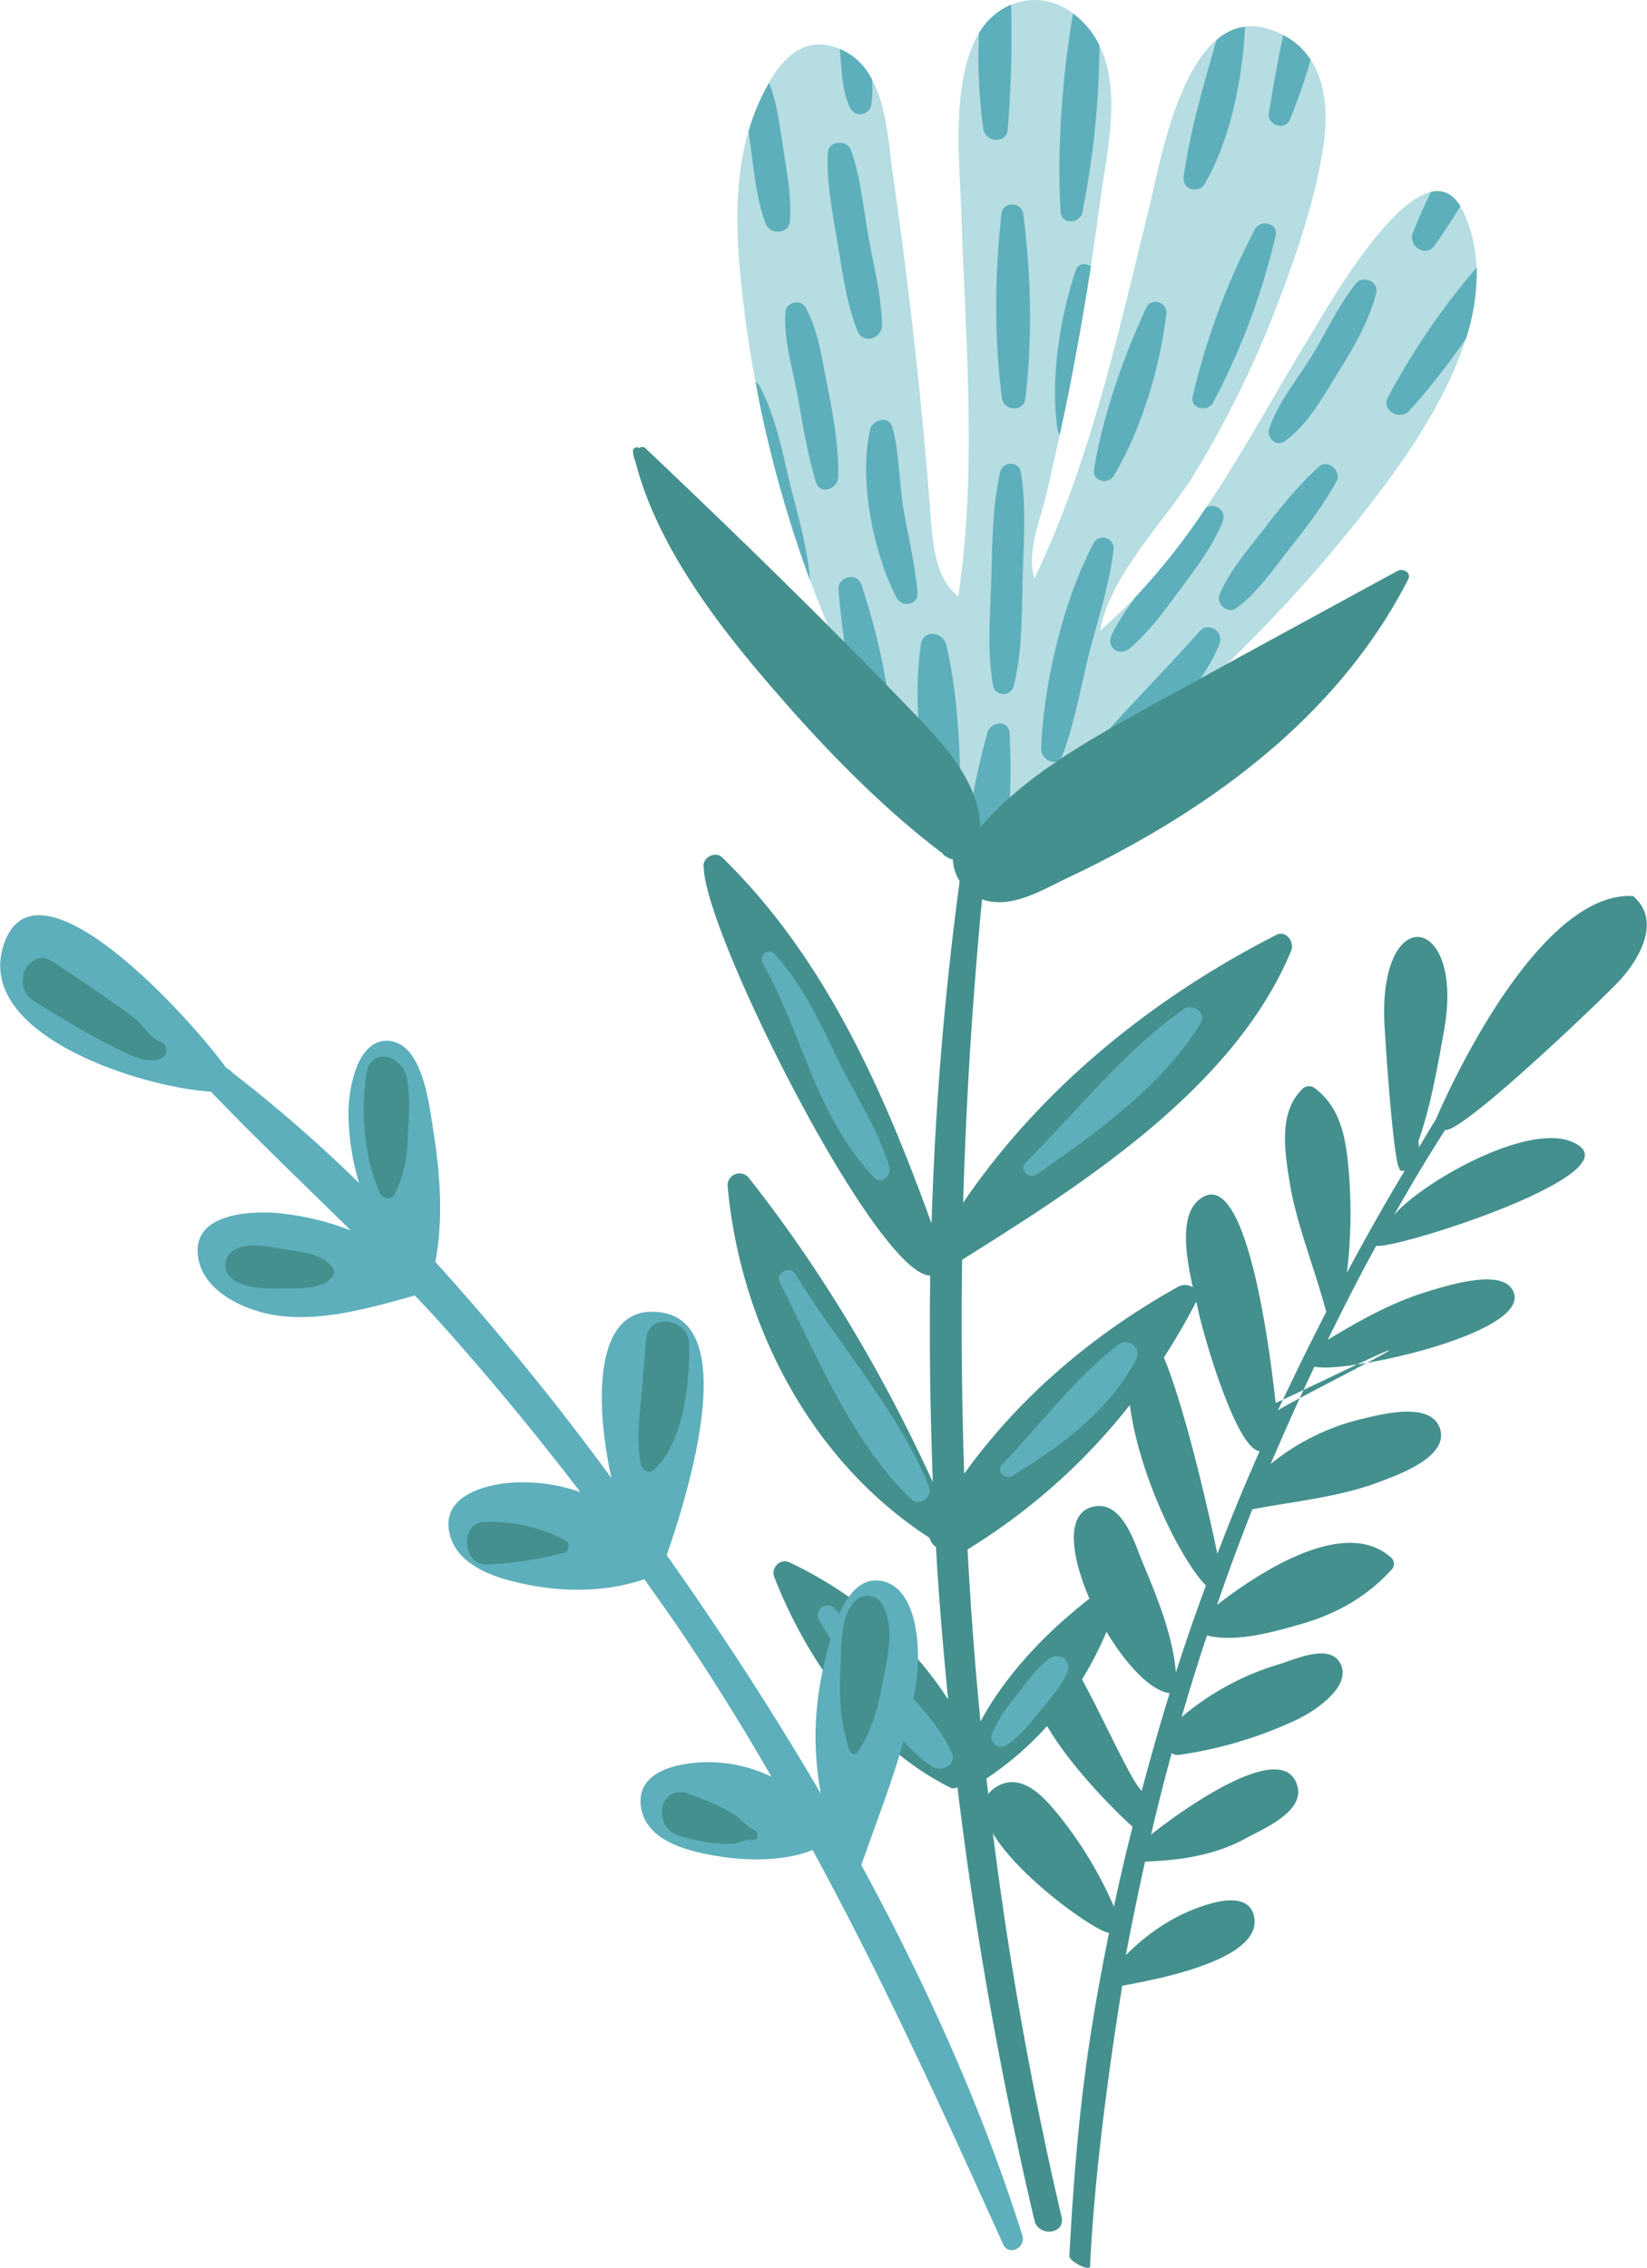 <svg xmlns="http://www.w3.org/2000/svg" width="635.6" height="875.3" viewBox="-0.007 -0.014 635.434 875.297" style=""><g><title>nholiday143_338585330</title><g fill-rule="evenodd" data-name="Layer 2"><path d="M433 766.4c11.1-2.1 54.3-9.6 50.9-26.6-1.6-8.3-11.4-6.7-17.2-5-12.5 3.6-23.3 10.7-32.3 19.8 1.8-10 5.2-26.2 7.4-36.1 13.7-.5 27.1-2.5 38.9-9 6.1-3.4 22.2-9.9 20-19.7-4.6-20-44.9 8.9-56.6 18.3 2.5-10.6 5.1-21.1 8-31.5a3.9 3.9 0 0 0 2.7.7 159.1 159.1 0 0 0 46.2-13.9c5.9-2.9 20.3-12.1 16.4-20.9s-18.3-1.8-23.5-.3a104 104 0 0 0-38 20.5c3.1-10.6 6.3-21 9.8-31.5 11.2 2.8 25.5-1.3 36.3-4.4 13.7-3.9 25.6-10.6 35.2-21.3a3.2 3.2 0 0 0-.5-4.4c-17.5-15.6-49.6 4.7-67.1 18.3 4.2-12.4 8.8-24.7 13.6-36.9 16.9-3.2 34.1-4.7 50.2-11 6.8-2.6 25.8-9.5 22.2-20.2s-23.1-5.3-30-3.7a87.9 87.9 0 0 0-35.3 17.4c5.4-12.7 11-25.2 16.9-37.6 10.5 3.2 87.9-13.5 76-30.2-5.2-7.3-25.2-.9-31.5 1-14 4.1-26.9 11.3-39.4 18.9 6-12.2 12.1-24.3 18.7-36.3 7.1 1.5 94.1-26.1 78.7-38.3s-60.1 12.9-71.8 26.4c6.3-11.1 12.8-22.1 19.7-32.8 6.4 1.4 59.8-49.7 66.9-57.2s17.3-23.2 5.6-33.1c-40.4-2-78.4 91.8-76.1 86.3-2.3 3.5-4.3 7.2-6.5 10.7-.1-.8-.1-1.6-.2-2.4 4.8-13.5 7.4-29 9.8-42.2 8.3-44.7-24.2-50.8-23-5.2.2 6.7 3.5 55.1 5.8 57.8a1.1 1.1 0 0 0 1.6 1l.4.2c-7.8 12.9-15.1 26-22.2 39.2a192.9 192.9 0 0 0 .5-41.6c-1.1-11.4-3.4-22.6-13-29.7a3.6 3.6 0 0 0-4.9.6c-9 9-6.6 23.7-4.8 35.2 2.5 16.1 9.7 33.7 14.2 50.5v.2c-6.5 12.6-12.7 25.3-18.7 38.1-.1-.9 43.3-22.7 42.9-23.3s-43.6 20.6-43.7 20.2c-.9-7.7-10.1-96.2-30.1-77.9-9.2 8.4-1.8 32.8.3 42.6s14.6 53 23.6 54c-6.7 15.3-10.1 23.5-16.3 39.6-.2-1.4-22.4-107.4-31.8-83.4-10.9 27.4 14.7 83 27.4 95.6-4.5 12.2-7.6 21.2-11.6 33.6-1.2-14.5-7.4-29.5-12.8-42.4-3-7.2-7.5-23-17.9-21.8-24.4 2.8 8.4 69.4 28.3 72.2-3.9 12.5-7.4 25-10.8 37.7l-.2-.3c-5-4.6-21-42.7-29.5-53.5-2-2.6-10.1 1.9-11.5 4.7-10.1 19.4 37.4 62.9 37.7 62.9q-3.9 15.3-7.2 30.9a153.4 153.4 0 0 0-22.1-36.3c-5.3-6.4-13.6-15.5-22.9-10.2-22.2 12.8 35 55.5 43.1 56.6-8.5 42.1-12.5 72.5-15.3 124.5-.5 2.2 8.8 6.9 8 3.7 1.6-33.7 7-74.6 12.4-107.8z" fill="#44908e"></path><path d="M564.7 81.9c-14.4-31.1-52.2 36.2-58.7 46.9-24.5 40-45.4 83.6-81.5 114.5 3.8-21.6 25.3-42.4 36.2-60.2a400.5 400.5 0 0 0 31.3-63.3c7.8-20.3 15.5-42.3 18.7-63.9 2.2-15.1.4-33.3-14.4-41.7-37.4-21.3-48.2 46.9-53.2 67.2-11.9 48.1-22.5 97.1-44 141.9-3.2-10.1 2.5-23.3 4.7-32.9 2.9-12.4 5.6-24.9 8.2-37.4q7.5-37.6 12.5-75.6c2.5-18.8 8.6-42.8-.7-60.7-5.5-10.6-17-18.9-29.3-16.2-31.1 6.7-24.2 59.5-23.6 81.3 1.5 49.6 6.2 99.2-1.2 148.4-9.7-7.8-9.9-22.4-10.9-34.1-1.1-14.3-2.4-28.7-3.8-43-2.9-28.6-6.4-57.2-10.5-85.6-2.3-15.8-2.6-40.9-20.2-48.5s-27.1 9.9-32.5 23c-8.9 21.7-8.2 46-5.7 68.9a473.2 473.2 0 0 0 13.1 70.9 465 465 0 0 0 55.2 127.3 3.8 3.8 0 0 0-1.7 4.6c14 37.8 66.5-10.9 81.3-22.7a575.8 575.8 0 0 0 94.7-96.4c21.9-28.2 53.5-74.9 36-112.7z" fill="#b5dde2"></path><path d="M498.2 366.9c1.4-3.3-2-8-5.7-6.1-47.5 24.2-90.8 59-120.9 103.4q1.9-66.4 8.9-133.1c.6-5.7-8-7.2-8.8-1.4a1279.9 1279.9 0 0 0-12.3 142.5c-18.6-51.4-41.1-102.6-80.8-141.3-2.6-2.6-7.9.1-7.1 3.9.5 25.7 66.6 157.2 87.4 157.5-.4 26.6 0 53.2 1 79.7-19.2-41.8-42.4-81.1-71-117.4a4.6 4.6 0 0 0-8.2 3.1c4.8 53.4 32.1 106.2 77.9 135.8a10.4 10.4 0 0 0 .5 1.2 5.1 5.1 0 0 0 2 2.3c1.1 19.7 2.8 39.3 4.7 58.9-14.8-22.9-36.1-41-61.2-52.9-3.5-1.7-7.3 2-5.9 5.6 12.6 32.4 35.9 65.2 67.7 81.2a2.9 2.9 0 0 0 3 0 1537.2 1537.2 0 0 0 29.7 167.1c1.5 6.5 12 5.5 10.5-1.2a1433.1 1433.1 0 0 1-29-169.3c23.7-15.7 41-39.3 49.9-66.2 1.4-4.1-2.9-8.7-6.9-5.7-17.6 13.2-34.6 30.1-45.3 49.9-2.2-22.1-3.8-44.2-5-66.4 38-23.3 67.9-56.2 88.3-95.7 2.4-4.6-3.3-7.8-7-5.7-32.3 18-61 42.1-82.6 72.2-.9-27.5-1.2-55.1-.8-82.6 46.6-29.2 105.1-66.4 127-119.3z" fill="#44908e"></path><path d="M456.8 389.4c-23 16.1-41.4 39.7-61.2 59.4-2.6 2.6 1.5 6.6 4.3 4.5 23-16 48.6-34.2 63.4-58.5 2.4-4-3.3-7.7-6.5-5.4zm-52.2 250.9c-4.8 3.7-8.4 8.8-12.1 13.6s-7.6 9.5-9.7 15.2a3.7 3.7 0 0 0 5.4 4.5c5.1-3.3 8.9-8.1 12.7-12.8s8.2-9.3 10.7-14.8-3.2-8.6-7-5.7zm-37.5 36c-4.5-10.3-13.2-18.6-20.3-27.3s-16.3-18.5-24.4-27.8a3.8 3.8 0 0 0-6.2 4.4c6.4 10.7 12.7 21 20.3 30.8s13.7 19.3 23.1 25.4c3.7 2.3 9.7-.6 7.5-5.5zm-8.7-102.7c-12.3-29.6-35-54.8-51.6-82-2-3.3-7.8-.2-6 3.3 14.5 28.5 27.4 61 50.7 83.7 3.2 3.2 8.5-1.1 6.9-5zm-15.3-123.3c-4.4-14.7-13.8-28.7-20.4-42.5s-13.3-27.9-23.6-39.3a2.9 2.9 0 0 0-4.7 3.5c15.5 27.7 20.4 58.9 42.9 82.5 2.8 3 6.8-1.1 5.8-4.2zm88.6 68.5c-16.9 12.9-30.4 31.1-45.1 46.5-2.4 2.6 1.4 5.9 4 4.3 18.4-11.1 38-25.7 47.9-45.3 2-4-3.2-8.2-6.8-5.5z" fill="#5dafbb"></path><path d="M302.1 56.7c-1.3-8.2-2.3-16.9-5.4-24.7a83.6 83.6 0 0 0-4.9 10 74.7 74.7 0 0 0-3 8.7c.3 2.5.7 5 1 7.4 1.3 9.5 2.2 19.3 5.7 28.4 1.7 4.1 8.8 3.9 9.2-1 .8-9.7-1.2-19.2-2.6-28.8zm261.4 22.9c-3.1-5.1-7-6.5-11.3-5.6-2.6 5.3-4.9 10.5-7 15.7s4.9 9.9 8.3 5.1 6.7-9.9 10-15.2zm-98.1 116.2a258 258 0 0 1-27.1 34.4c-3.4 4.7-6.8 9.4-9.3 14.7s3.2 8.4 6.7 5.5c7.8-6.6 13.7-14.9 19.8-23.1s12.4-16.5 16.2-25.9c1.8-4.4-2.8-7.4-6.3-5.6zm40.3-172.7a26 26 0 0 0-9.4-8.9l-1.2-.7c-2.1 10.1-3.9 20.2-5.5 30.1-.8 4.7 6.3 7.1 8.1 2.5a221.9 221.9 0 0 0 8-23zm-25.3-12.8a20.3 20.3 0 0 0-11 5.1c-5 17.3-10.3 35.4-12.7 52.9-.6 5 5.8 6.6 8.2 2.5 10-17.2 14.5-40.7 15.5-60.5zm-71.5 157.5c1-4.9 2.1-9.9 3.1-14.8 3.3-16.7 6.3-33.4 8.9-50.2-2.1-1.4-4.9-1.3-5.9 1.7-6.1 18.3-9.8 41.9-7 61.1a4 4 0 0 0 .9 2.2zm15.3-150.2l-.4-.9A34 34 0 0 0 414 5.2c-4.2 24.7-6.2 52.2-4.8 76.5.3 5 7.5 4.8 8.4.2a336.9 336.9 0 0 0 6.6-64.3zM390.1 1.8a26.1 26.1 0 0 0-12.4 11 204.2 204.2 0 0 0 1.7 37c.7 5.1 8.9 5.8 9.4.3a453.9 453.9 0 0 0 1.3-48.3zm-53.7 28.8A24.4 24.4 0 0 0 324.3 19h-.3l.2 1.8c.6 6.9.7 14.3 3.7 20.6a4.3 4.3 0 0 0 8.2-.8 36.5 36.5 0 0 0 .3-9.9zm-44.9 116.9c2.1 11.5 4.7 22.9 7.7 34.3 3.8 14.2 8.2 28.3 13.3 42.1-.9-11.6-4.1-23-7-34.3-3.4-13.4-5.8-27.8-12.2-40.2a3.7 3.7 0 0 0-1.8-1.9zm36.2 112.8c5.2 11 10.8 21.8 16.8 32.3 0-21.7-5.3-46.5-12.2-67-1.7-5-9.3-3-8.8 2.1.9 10.5 2.3 21.6 4.2 32.6zm44.8 67.5a44.9 44.9 0 0 0 16-4.6 250.5 250.5 0 0 0 1-40.3c-.3-5.2-7.2-4.5-8.5-.2a263.5 263.5 0 0 0-8.5 45.1zm26.1-10c18.1-26.7 42.8-50.1 64.2-74.1 3.5-4 9.5 0 7.7 4.8-4.4 11.3-12.7 20.6-21 29.5-5.1 4.4-10.3 8.8-15.5 13s-20.6 17.8-35.4 26.8zm167.1-187.2a84.4 84.4 0 0 0 4.1-27.4 277.3 277.3 0 0 0-34.3 50.2c-2.6 5 4.7 9 8.3 5.1a272.8 272.8 0 0 0 21.9-27.9zm-170.9-48c-.5-4.6-7.8-5.1-8.4-.2-2.6 22.9-2.9 48.5.2 71.3.7 4.9 8.4 5.5 9 .2 2.8-22.9 2.2-48.4-.8-71.3zm89.4 5.9a270.9 270.9 0 0 0-24 64.5c-1.1 4.8 5.8 6.3 7.9 2.3a267.2 267.2 0 0 0 24.1-64.4c1.2-4.8-5.9-6.4-8-2.4zM450 121.2c.6-4.6-5.9-6.7-7.8-2.3-8.8 18.9-16.7 41.6-20.1 62.3-.7 4.7 5.5 6 7.7 2.3 10.6-17.8 17.8-41.8 20.2-62.3zm73.1-11.7c2.7-3.4 9-.9 7.9 3.5-2.9 11.5-9.1 21.7-15.3 31.7s-11.2 19.1-19.9 25.5c-3.5 2.6-7.3-1.4-6-5 3.6-10.4 11.5-19.7 17.1-29.1s9.8-18.5 16.2-26.6zm-14.2 70.6c3.4-3.1 8.9 1.7 6.8 5.6-5 9.1-11.3 17.4-17.8 25.6s-12.3 17-20.6 23.2c-3.6 2.8-8.3-1.4-6.6-5.4 4.1-9.5 11.3-17.5 17.6-25.7s12.9-16.3 20.6-23.3zm-87.1 29.8a4.1 4.1 0 0 1 7.8 2.3c-1.6 14.3-6.5 28.1-9.9 42.1-3 12.4-5.3 25.1-9.7 37.1-1.8 5.1-8.5 2-8.3-2.5 1-25 8.4-56.7 20.1-79zm-27.2 11.3c.4-12.9 1.4-26-.7-38.8-.7-4.5-6.9-4.6-8-.2-3.2 14.1-3 29-3.5 43.3s-1.5 26 .7 38.8c.7 4.7 7 4.7 8.1.2 3.4-14 3-28.9 3.4-43.3zm-29.5 27.7c-1.2-5-8.9-6.2-9.8-.2-3.4 23 .4 50.8 6.1 73.3 1.4 5.6 8.9 2.5 9-2.3.5-22.3-.2-49-5.3-70.8zM354 228.5c.4 5.1-6.1 6.2-8.2 2-9-17.5-14.5-45.5-10.1-64.7.9-3.9 7.3-5.6 8.6-.9 2.7 9.9 2.5 20.3 4.1 30.4s4.6 22 5.6 33.2zm-35.1-81.1c2.4 12.1 4.7 24.2 4.5 36.6 0 4.6-6.9 7.3-8.6 2.1-3.3-10.8-5-21.8-7-32.9s-5.5-21.9-4.8-32.9c.2-3.6 5.9-5 7.7-1.8 4.9 8.7 6.2 19.1 8.2 28.9zm21.4-22.1c-.3-11.9-3.5-23.8-5.5-35.5s-2.9-21.6-6.5-31.9c-1.5-4.1-8.6-3.7-8.9 1-.6 11.6 1.8 23.2 3.7 34.6s3.4 23.3 7.7 34.1c2.1 5.5 9.6 3.1 9.5-2.3z" fill="#5dafbb"></path><path d="M539.1 220.4c-33.2 18.1-66.5 36.2-99.6 54.5-21.6 12-44.9 25.3-61.3 44.4v-.5c-.6-15.8-12.1-29.3-22.4-40.2-34.5-36.1-70.6-71.3-106.8-105.6a1.7 1.7 0 0 0-2.3-.1c-.9-.5-2.4-.3-2.5 1a9.1 9.1 0 0 0 .9 4.1c7.5 29.7 28 58.1 47.3 81 21 24.9 45.1 50.6 71.3 70.4a2.2 2.2 0 0 0 .8.9l1.4.8h.1a2.9 2.9 0 0 0 1.3.5h.3a17.4 17.4 0 0 0 15 16.4c9.9 1.4 20.4-4.9 28.9-9 10.9-5.1 21.5-10.7 31.9-16.7 41.2-23.9 77.9-55.7 99.9-98.6 1.5-2.7-2-4.6-4.2-3.3z" fill="#44908e"></path><g><path d="M106.1 468.1a104.1 104.1 0 0 1 29.2 6.8c-18-17.8-36.4-35.2-54-53.6-26.2-1.5-90.5-21.5-80.2-55.9 11.8-39.2 71.9 27.1 86 46.6l.5.4a4.9 4.9 0 0 1 1.9 1.5 556.5 556.5 0 0 1 49 42.7 94.8 94.8 0 0 1-4.1-28.2c.3-9.8 3.8-27.4 15.4-26.7 13.5.9 15.8 25.3 17.5 35.8 2.5 15.6 3.7 33.7.6 49.5a1045.1 1045.1 0 0 1 68 83.5c-6.3-28-7.5-68.4 19.6-63.9 30.8 5.1 8.8 73.1 1.7 93.6l6.8 9.7c18.3 26.4 36.1 54 52.7 82.4a119.3 119.3 0 0 1 .9-48.4c2.5-11.2 7.8-36 22.1-33.8s15.5 26.1 14 37.6c-3.1 24.5-13.4 49.1-21.4 72.1 24.9 45.8 46.6 93.7 62.1 142.8 1.6 4.9-5.2 8.4-7.4 3.5-23.4-51.9-46.7-102.9-73.5-152.1-10.9 4.4-25 4.2-35.8 2.5s-28.9-5.4-30.5-19.7 16.9-16.7 26.2-16.7a56.7 56.7 0 0 1 24.2 5.6q-17.2-30-36.9-59c-4-5.8-8.1-11.5-12.1-17.2-14.4 4.9-30.5 5.1-45.6 2-10.3-2.1-26.9-6.5-29.7-20.1s12.6-17.9 22-19a66.2 66.2 0 0 1 28.6 3.5q-24-31.4-50-60.8c-4.6-5.2-9.2-10.2-13.9-15.1-17.1 4.7-36.6 10.5-54.4 7.5-11.1-1.8-28.6-9.2-29.4-24.1s19.8-16 29.9-15.3z" fill="#5dafbb"></path><path d="M8.7 378.8c.2-3.9.7-5.2 3.5-7.6s5.7-1.5 8-.1c7.9 5.2 15.8 10.5 23.5 16a96.7 96.7 0 0 1 9.1 6.7c2.2 1.9 6.1 7.6 8.8 8.2s3.4 4.8 1.1 6.1c-5.6 3.2-12.9-1.1-18.5-3.8-10.6-5.2-20.9-11.6-31-17.8-2.3-1.4-4.7-4.6-4.5-7.7zm132.7 35.3c1.6-10.2 14.1-7 15.6 2.3s.5 16.2.2 24a50.4 50.4 0 0 1-4.8 20.2 3.2 3.2 0 0 1-5.8 0c-6.2-13.8-7.6-31.7-5.2-46.5zm105.7 150.5c-1.4-7.8-.7-15.8.1-23.4s1.3-16.3 2.1-24.5c.9-10.3 16.6-8.1 16.6 2.4.1 16-2.3 36.9-13.3 47.9-2.1 2.1-5 .6-5.5-2.4zm77.1 81.3c.5-9.1-.6-21.5 5.7-28a6.6 6.6 0 0 1 10.6 1.5c5 9.1 1.7 20.8 0 30.3s-4.4 18.7-9.6 26.6c-.9 1.3-2.7.5-3.2-.9-3.3-9.6-4-19.6-3.5-29.5zM255.4 698a11.7 11.7 0 0 1 .6-2 6.9 6.9 0 0 1 8.4-4.1 115.8 115.8 0 0 1 13.7 5.6 61.2 61.2 0 0 1 5.6 3.1c2 1.2 5.2 5.1 7.3 5.7s1.5 4.4-.7 3.8-5.4 1.5-7.8 1.5a53 53 0 0 1-6.9-.2 79.2 79.2 0 0 1-14.1-3.1c-4.2-1.2-6.7-5.8-6.1-10.3zm-68.6-110.6a61.7 61.7 0 0 1 31.3 7.1c1.9.9 1.6 4.2-.3 4.7a136.9 136.9 0 0 1-29.9 4.6c-9.6.5-10.7-16.1-1.1-16.4zM89.3 483.1c5.5-4.4 15.2-1.6 21.7-.7s13.4 1.6 17.4 7a3 3 0 0 1-.2 3.4c-3.9 4.9-12.7 4.4-18.4 4.4s-15.4.9-21-4.3a6.7 6.7 0 0 1 .5-9.8z" fill="#44908e"></path></g></g></g></svg>